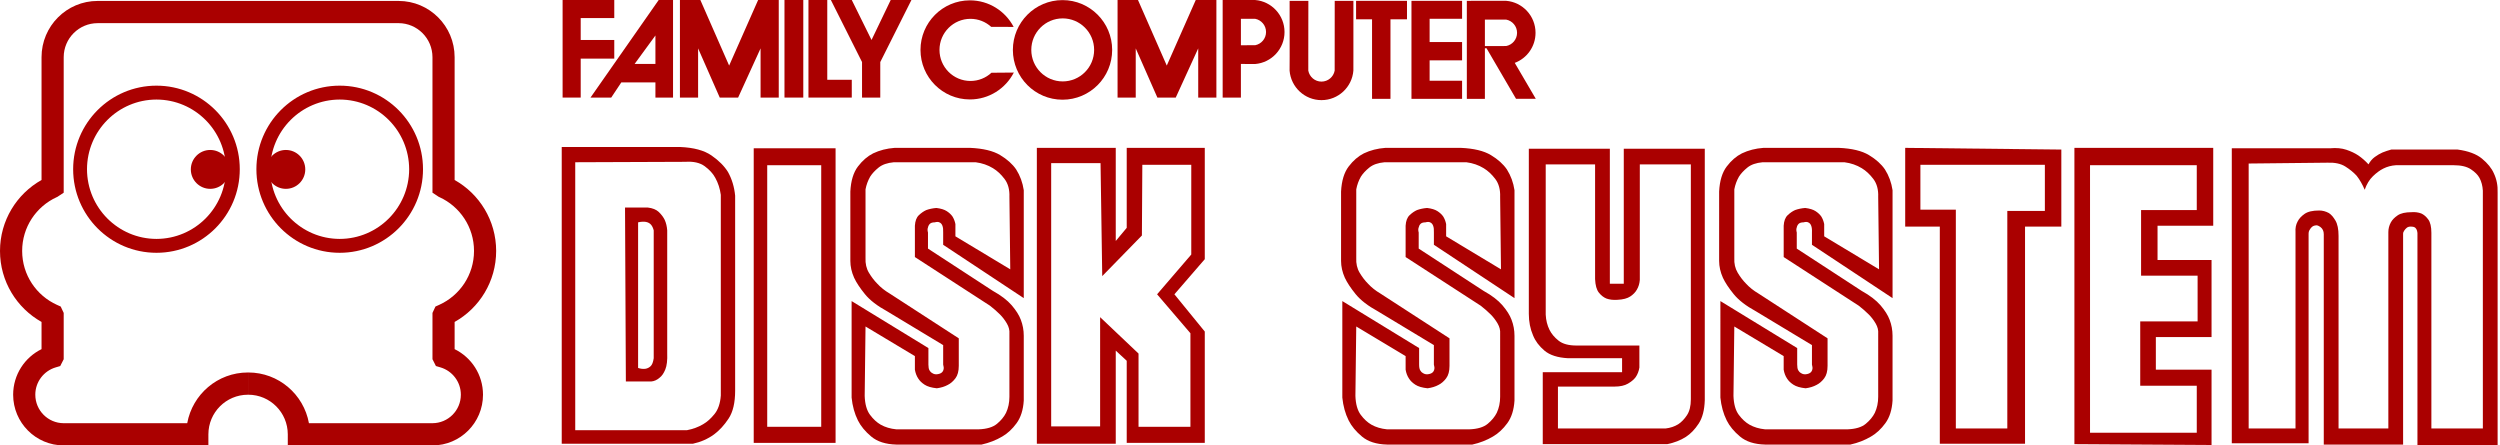 <?xml version="1.0" encoding="UTF-8" standalone="no"?>
<svg
   xmlns:dc="http://purl.org/dc/elements/1.1/"
   xmlns:cc="http://creativecommons.org/ns#"
   xmlns:rdf="http://www.w3.org/1999/02/22-rdf-syntax-ns#"
   xmlns:svg="http://www.w3.org/2000/svg"
   xmlns="http://www.w3.org/2000/svg"
   xmlns:sodipodi="http://sodipodi.sourceforge.net/DTD/sodipodi-0.dtd"
   xmlns:inkscape="http://www.inkscape.org/namespaces/inkscape"
   version="1.2"
   id="Layer_2"
   x="0px"
   y="0px"
   sodipodi:docname="fds.svg"
   inkscape:version="0.92.5 (2060ec1f9f, 2020-04-08)"
   width="190.979"
   height="34">
  <defs
     id="defs39" />
  <sodipodi:namedview
     pagecolor="#ffffff"
     bordercolor="#666666"
     borderopacity="1"
     objecttolerance="10"
     gridtolerance="10"
     guidetolerance="10"
     inkscape:pageopacity="0"
     inkscape:pageshadow="2"
     inkscape:window-width="1440"
     inkscape:window-height="837"
     id="namedview37"
     showgrid="false"
     inkscape:zoom="1.3871078"
     inkscape:cx="167.61721"
     inkscape:cy="-19.504166"
     inkscape:window-x="0"
     inkscape:window-y="0"
     inkscape:window-maximized="1"
     inkscape:current-layer="Layer_2"
     fit-margin-top="0"
     fit-margin-left="0"
     fit-margin-right="0"
     fit-margin-bottom="0" />
  <g
     transform="scale(0.318,0.319)"
     id="g34"
     style="fill:#aa0000">
    <path
       d="m 170.924,37.234 c 1.758,1.215 3.075,2.535 3.954,3.951 0.945,1.692 1.521,3.582 1.722,5.677 v 46.726 c 0,2.839 -0.522,5.053 -1.569,6.64 -1.047,1.587 -2.214,2.853 -3.498,3.801 -1.485,1.08 -3.177,1.824 -5.068,2.23 H 134.941 V 35.202 h 28.482 c 3.246,0.138 5.746,0.814 7.501,2.032 z m 2.232,9.424 c -0.204,-1.486 -0.642,-2.836 -1.317,-4.054 -0.543,-1.011 -1.386,-1.941 -2.535,-2.787 -1.149,-0.846 -2.707,-1.2 -4.663,-1.065 l -26.456,0.102 v 64.161 h 26.861 c 1.419,-0.27 2.704,-0.741 3.853,-1.419 0.945,-0.54 1.857,-1.35 2.736,-2.433 0.876,-1.08 1.386,-2.565 1.521,-4.459 z m -14.902,4.107 c 0.609,0.573 1.08,1.2 1.419,1.875 0.339,0.744 0.54,1.587 0.609,2.532 v 29.397 c 0.066,1.69 -0.084,2.992 -0.456,3.901 -0.372,0.915 -0.828,1.572 -1.368,1.977 -0.609,0.54 -1.284,0.843 -2.029,0.912 h -6.081 L 150.147,49.7 h 5.472 c 1.15,0.135 2.029,0.489 2.635,1.065 z m -1.215,4.407 c -0.135,-0.54 -0.339,-0.978 -0.607,-1.317 -0.609,-0.741 -1.656,-0.945 -3.144,-0.609 v 34.87 c 0.606,0.201 1.182,0.27 1.722,0.201 0.474,-0.066 0.897,-0.267 1.266,-0.606 0.376,-0.336 0.628,-0.981 0.763,-1.927 z"
       id="path7"
       style="fill:#aa0000;fill-opacity:1"
       inkscape:connector-curvature="0" />
    <path
       d="m 200.726,35.509 v 70.548 H 181.062 V 35.509 Z m -3.447,4.056 h -12.974 v 62.64 h 12.974 z"
       id="path9"
       style="fill:#aa0000;fill-opacity:1"
       inkscape:connector-curvature="0" />
    <path
       d="m 226.573,58.62 v -2.94 c 0.066,-1.351 -0.237,-2.161 -0.912,-2.434 -0.27,-0.132 -0.642,-0.132 -1.113,0 -0.543,0 -0.93,0.12 -1.167,0.357 -0.237,0.237 -0.39,0.522 -0.456,0.861 -0.138,0.336 -0.138,0.741 0,1.216 v 3.852 l 15.608,10.138 c 1.959,1.08 3.462,2.229 4.512,3.444 1.047,1.218 1.773,2.367 2.178,3.448 0.474,1.218 0.711,2.499 0.711,3.852 v 15.505 c -0.135,2.233 -0.711,4.042 -1.725,5.425 -1.011,1.386 -2.16,2.451 -3.444,3.192 -1.488,0.879 -3.145,1.521 -4.969,1.927 h -20.474 c -2.568,-0.066 -4.578,-0.709 -6.03,-1.927 -1.452,-1.212 -2.518,-2.499 -3.193,-3.849 -0.813,-1.623 -1.317,-3.447 -1.521,-5.476 V 72.1 l 18.449,11.254 v 3.952 c 0,0.609 0.081,1.065 0.252,1.368 0.168,0.303 0.387,0.525 0.657,0.66 0.27,0.201 0.609,0.303 1.014,0.303 1.014,-0.069 1.59,-0.474 1.725,-1.218 0.066,-0.267 0.033,-0.639 -0.102,-1.113 v -4.663 l -13.48,-8.107 c -2.367,-1.284 -4.14,-2.655 -5.322,-4.107 -1.183,-1.452 -2.047,-2.754 -2.584,-3.903 -0.609,-1.351 -0.912,-2.704 -0.912,-4.054 V 45.851 c 0.132,-2.569 0.741,-4.561 1.824,-5.98 1.081,-1.419 2.299,-2.466 3.649,-3.144 1.554,-0.741 3.276,-1.182 5.169,-1.317 h 18.143 c 3.108,0.135 5.509,0.711 7.198,1.725 1.689,1.011 2.973,2.16 3.852,3.444 0.945,1.488 1.554,3.144 1.824,4.969 v 25.844 z m -1.623,-8.818 c 1.08,0.135 1.911,0.387 2.485,0.762 0.576,0.372 1.032,0.792 1.368,1.266 0.339,0.54 0.576,1.149 0.711,1.824 v 2.938 l 13.177,7.905 -0.204,-17.329 c 0.066,-1.759 -0.321,-3.193 -1.167,-4.309 -0.843,-1.116 -1.773,-1.977 -2.787,-2.583 -1.216,-0.744 -2.602,-1.218 -4.156,-1.422 h -19.664 c -1.554,0.138 -2.772,0.561 -3.648,1.269 -0.879,0.708 -1.554,1.434 -2.028,2.178 -0.54,0.948 -0.912,1.962 -1.116,3.042 v 16.421 c -0.066,1.35 0.204,2.532 0.813,3.546 0.606,1.015 1.284,1.891 2.025,2.635 0.813,0.879 1.791,1.656 2.94,2.331 l 16.625,10.744 v 6.589 c 0,1.284 -0.273,2.283 -0.813,2.991 -0.54,0.711 -1.149,1.233 -1.824,1.569 -0.745,0.408 -1.621,0.678 -2.635,0.813 -1.284,-0.135 -2.265,-0.42 -2.94,-0.861 -0.675,-0.438 -1.182,-0.927 -1.521,-1.47 -0.405,-0.606 -0.675,-1.317 -0.81,-2.13 V 85.28 l -11.86,-7.095 -0.201,16.621 c 0.066,1.96 0.489,3.463 1.266,4.513 0.777,1.047 1.638,1.839 2.583,2.382 1.08,0.606 2.331,0.978 3.75,1.113 h 19.766 c 1.959,-0.066 3.43,-0.507 4.411,-1.317 0.978,-0.81 1.704,-1.689 2.178,-2.634 0.54,-1.149 0.813,-2.433 0.813,-3.853 V 79.907 c 0.066,-0.813 -0.135,-1.623 -0.609,-2.436 -0.474,-0.81 -1.014,-1.518 -1.62,-2.128 -0.744,-0.744 -1.557,-1.452 -2.433,-2.13 L 219.781,61.557 v -7.501 c 0.066,-1.149 0.387,-1.992 0.963,-2.532 0.573,-0.54 1.167,-0.948 1.773,-1.218 0.747,-0.267 1.557,-0.435 2.433,-0.504 z"
       id="path11"
       style="fill:#aa0000;fill-opacity:1"
       inkscape:connector-curvature="0" />
    <path
       d="m 289.418,62.067 -7.297,8.41 7.297,8.92 v 26.66 H 270.666 V 86.394 l -2.634,-2.434 v 22.299 H 249.076 V 35.41 h 18.956 v 22.298 l 2.634,-3.145 V 35.41 h 18.752 z m -3.244,-22.604 h -11.758 l -0.102,16.928 -9.529,9.73 -0.405,-27.063 h -11.86 v 63.045 h 11.758 V 75.95 l 9.226,8.718 v 17.534 h 12.466 v -22.4 l -8.008,-9.325 8.212,-9.526 z"
       id="path13"
       style="fill:#aa0000;fill-opacity:1"
       inkscape:connector-curvature="0" />
    <path
       d="m 344.458,58.62 v -2.94 c 0.066,-1.351 -0.237,-2.161 -0.912,-2.434 -0.27,-0.132 -0.642,-0.132 -1.116,0 -0.543,0 -0.93,0.12 -1.167,0.357 -0.237,0.237 -0.387,0.522 -0.456,0.861 -0.135,0.336 -0.135,0.741 0,1.216 v 3.852 l 15.61,10.138 c 1.959,1.08 3.463,2.229 4.513,3.444 1.047,1.218 1.773,2.367 2.178,3.448 0.471,1.218 0.711,2.499 0.711,3.852 v 15.505 c -0.138,2.233 -0.711,4.042 -1.725,5.425 -1.014,1.386 -2.163,2.451 -3.448,3.192 -1.485,0.879 -3.141,1.521 -4.965,1.927 h -20.474 c -2.568,-0.066 -4.578,-0.709 -6.034,-1.927 -1.452,-1.212 -2.514,-2.499 -3.192,-3.849 -0.81,-1.623 -1.317,-3.447 -1.521,-5.476 V 72.1 l 18.449,11.254 v 3.952 c 0,0.609 0.084,1.065 0.255,1.368 0.165,0.303 0.387,0.525 0.657,0.66 0.27,0.201 0.609,0.303 1.014,0.303 1.014,-0.069 1.587,-0.474 1.722,-1.218 0.069,-0.267 0.033,-0.639 -0.102,-1.113 v -4.663 l -13.48,-8.107 c -2.364,-1.284 -4.141,-2.655 -5.323,-4.107 -1.179,-1.452 -2.043,-2.754 -2.583,-3.903 -0.606,-1.351 -0.912,-2.704 -0.912,-4.054 V 45.851 c 0.135,-2.569 0.744,-4.561 1.827,-5.98 1.08,-1.419 2.298,-2.466 3.648,-3.144 1.555,-0.741 3.277,-1.182 5.17,-1.317 h 18.143 c 3.108,0.135 5.505,0.711 7.197,1.725 1.69,1.011 2.974,2.16 3.853,3.444 0.945,1.488 1.554,3.144 1.824,4.969 v 25.844 z m -1.623,-8.818 c 1.08,0.135 1.911,0.387 2.484,0.762 0.573,0.372 1.032,0.792 1.368,1.266 0.339,0.54 0.573,1.149 0.711,1.824 v 2.938 l 13.175,7.905 -0.201,-17.329 c 0.066,-1.759 -0.321,-3.193 -1.164,-4.309 -0.847,-1.116 -1.777,-1.977 -2.791,-2.583 -1.215,-0.744 -2.601,-1.218 -4.155,-1.422 h -19.664 c -1.554,0.138 -2.772,0.561 -3.651,1.269 -0.877,0.708 -1.555,1.434 -2.026,2.178 -0.543,0.948 -0.912,1.962 -1.113,3.042 v 16.421 c -0.069,1.35 0.201,2.532 0.81,3.546 0.606,1.015 1.281,1.891 2.026,2.635 0.813,0.879 1.791,1.656 2.94,2.331 l 16.624,10.744 v 6.589 c 0,1.284 -0.273,2.283 -0.813,2.991 -0.54,0.711 -1.146,1.233 -1.824,1.569 -0.744,0.408 -1.62,0.678 -2.634,0.813 -1.284,-0.135 -2.265,-0.42 -2.94,-0.861 -0.675,-0.438 -1.182,-0.927 -1.522,-1.47 -0.405,-0.606 -0.678,-1.317 -0.81,-2.13 V 85.28 l -11.86,-7.095 -0.201,16.621 c 0.066,1.96 0.489,3.463 1.266,4.513 0.777,1.047 1.638,1.839 2.584,2.382 1.08,0.606 2.331,0.978 3.75,1.113 h 19.766 c 1.959,-0.066 3.429,-0.507 4.41,-1.317 0.978,-0.81 1.705,-1.689 2.179,-2.634 0.543,-1.149 0.813,-2.433 0.813,-3.853 V 79.907 c 0.066,-0.813 -0.138,-1.623 -0.609,-2.436 -0.474,-0.81 -1.014,-1.518 -1.621,-2.128 -0.744,-0.744 -1.557,-1.452 -2.433,-2.13 L 337.665,61.557 v -7.501 c 0.066,-1.149 0.387,-1.992 0.964,-2.532 0.573,-0.54 1.164,-0.948 1.773,-1.218 0.744,-0.267 1.554,-0.435 2.433,-0.504 z"
       id="path15"
       style="fill:#aa0000;fill-opacity:1"
       inkscape:connector-curvature="0" />
    <path
       d="M 409.531,35.611 V 95.82 c -0.069,2.365 -0.558,4.24 -1.47,5.626 -0.912,1.386 -1.941,2.448 -3.09,3.192 -1.287,0.813 -2.772,1.386 -4.461,1.723 H 370.609 V 89.13 h 19.055 V 85.784 H 376.69 c -2.499,-0.132 -4.392,-0.741 -5.676,-1.824 -1.284,-1.08 -2.196,-2.298 -2.737,-3.648 -0.678,-1.554 -1.014,-3.276 -1.014,-5.17 V 35.611 h 19.463 v 32.334 h 3.346 V 35.611 Z m -3.345,3.75 h -12.262 v 27.675 c -0.069,0.876 -0.306,1.653 -0.711,2.328 -0.339,0.609 -0.861,1.149 -1.572,1.623 -0.711,0.474 -1.74,0.744 -3.091,0.81 -1.014,0.069 -1.893,-0.033 -2.637,-0.303 -0.675,-0.27 -1.281,-0.744 -1.824,-1.419 -0.54,-0.678 -0.846,-1.758 -0.909,-3.243 V 39.364 h -11.86 v 35.982 c 0.066,1.351 0.372,2.569 0.912,3.649 0.471,0.945 1.197,1.806 2.178,2.583 0.978,0.777 2.415,1.167 4.308,1.167 h 15.104 v 5.269 c -0.138,0.879 -0.441,1.656 -0.915,2.331 -0.405,0.543 -1.014,1.047 -1.824,1.521 -0.813,0.474 -1.894,0.711 -3.244,0.711 h -13.582 v 10.033 h 25.848 c 1.149,-0.135 2.163,-0.471 3.042,-1.011 0.741,-0.474 1.434,-1.182 2.076,-2.13 0.642,-0.945 0.963,-2.229 0.963,-3.853 z"
       id="path17"
       style="fill:#aa0000;fill-opacity:1"
       inkscape:connector-curvature="0" />
    <path
       d="m 435.277,58.62 v -2.94 c 0.069,-1.351 -0.237,-2.161 -0.912,-2.434 -0.27,-0.132 -0.642,-0.132 -1.113,0 -0.543,0 -0.93,0.12 -1.167,0.357 -0.237,0.237 -0.39,0.522 -0.456,0.861 -0.135,0.336 -0.135,0.741 0,1.216 v 3.852 l 15.607,10.138 c 1.959,1.08 3.463,2.229 4.513,3.444 1.047,1.218 1.773,2.367 2.181,3.448 0.471,1.218 0.708,2.499 0.708,3.852 v 15.505 c -0.135,2.233 -0.708,4.042 -1.725,5.425 -1.011,1.386 -2.16,2.451 -3.445,3.192 -1.485,0.879 -3.141,1.521 -4.965,1.927 h -20.477 c -2.568,-0.066 -4.578,-0.709 -6.031,-1.927 -1.452,-1.212 -2.517,-2.499 -3.192,-3.849 -0.81,-1.623 -1.317,-3.447 -1.521,-5.476 V 72.1 l 18.449,11.254 v 3.952 c 0,0.609 0.081,1.065 0.252,1.368 0.168,0.303 0.387,0.525 0.657,0.66 0.273,0.201 0.609,0.303 1.017,0.303 1.011,-0.069 1.584,-0.474 1.722,-1.218 0.066,-0.267 0.033,-0.639 -0.102,-1.113 v -4.663 l -13.48,-8.107 c -2.367,-1.284 -4.141,-2.655 -5.323,-4.107 -1.182,-1.452 -2.046,-2.754 -2.583,-3.903 -0.609,-1.351 -0.912,-2.704 -0.912,-4.054 V 45.851 c 0.132,-2.569 0.744,-4.561 1.824,-5.98 1.08,-1.419 2.298,-2.466 3.648,-3.144 1.555,-0.741 3.277,-1.182 5.17,-1.317 h 18.143 c 3.108,0.135 5.508,0.711 7.197,1.725 1.69,1.011 2.974,2.16 3.853,3.444 0.945,1.488 1.554,3.144 1.824,4.969 v 25.844 z m -1.62,-8.818 c 1.08,0.135 1.908,0.387 2.484,0.762 0.573,0.372 1.029,0.792 1.368,1.266 0.336,0.54 0.573,1.149 0.708,1.824 v 2.938 l 13.178,7.905 -0.204,-17.329 c 0.069,-1.759 -0.321,-3.193 -1.164,-4.309 -0.847,-1.116 -1.774,-1.977 -2.788,-2.583 -1.218,-0.744 -2.601,-1.218 -4.155,-1.422 h -19.667 c -1.554,0.138 -2.769,0.561 -3.648,1.269 -0.877,0.708 -1.555,1.434 -2.026,2.178 -0.543,0.948 -0.915,1.962 -1.116,3.042 v 16.421 c -0.069,1.35 0.201,2.532 0.813,3.546 0.606,1.015 1.281,1.891 2.025,2.635 0.811,0.879 1.792,1.656 2.941,2.331 l 16.621,10.744 v 6.589 c 0,1.284 -0.27,2.283 -0.81,2.991 -0.543,0.711 -1.149,1.233 -1.827,1.569 -0.741,0.408 -1.62,0.678 -2.634,0.813 -1.284,-0.135 -2.262,-0.42 -2.937,-0.861 -0.678,-0.438 -1.182,-0.927 -1.522,-1.47 -0.408,-0.606 -0.678,-1.317 -0.813,-2.13 V 85.28 l -11.86,-7.095 -0.201,16.621 c 0.069,1.96 0.489,3.463 1.266,4.513 0.777,1.047 1.638,1.839 2.587,2.382 1.08,0.606 2.328,0.978 3.75,1.113 h 19.766 c 1.959,-0.066 3.429,-0.507 4.407,-1.317 0.981,-0.81 1.707,-1.689 2.182,-2.634 0.54,-1.149 0.81,-2.433 0.81,-3.853 V 79.907 c 0.069,-0.813 -0.135,-1.623 -0.606,-2.436 -0.474,-0.81 -1.018,-1.518 -1.624,-2.128 -0.744,-0.744 -1.554,-1.452 -2.433,-2.13 L 428.487,61.557 v -7.501 c 0.066,-1.149 0.387,-1.992 0.964,-2.532 0.573,-0.54 1.164,-0.948 1.773,-1.218 0.741,-0.267 1.554,-0.435 2.433,-0.504 z"
       id="path19"
       style="fill:#aa0000;fill-opacity:1"
       inkscape:connector-curvature="0" />
    <path
       d="M 495.184,35.815 V 54.26 h -8.719 v 51.999 H 465.991 V 54.26 h -8.314 V 35.41 Z m -3.954,3.648 h -29.901 v 10.744 h 8.514 v 52.403 h 12.365 v -52.1 h 9.022 z"
       id="path21"
       style="fill:#aa0000;fill-opacity:1"
       inkscape:connector-curvature="0" />
    <path
       d="m 518.295,54.059 v 8.209 h 12.974 V 80.717 H 517.89 v 7.804 h 13.379 v 18.044 l -32.944,-0.204 V 35.41 h 33.349 v 18.649 z m -3.954,11.96 v -15.71 h 13.378 V 39.565 h -25.643 v 64.059 h 25.643 V 92.373 H 514.137 V 76.967 H 527.92 V 66.019 Z"
       id="path23"
       style="fill:#aa0000;fill-opacity:1"
       inkscape:connector-curvature="0" />
    <path
       d="m 596.24,37.993 c 1.35,1.116 2.298,2.28 2.838,3.498 0.678,1.419 0.981,2.973 0.912,4.663 v 60.51 H 580.731 V 55.782 c -0.069,-0.742 -0.336,-1.216 -0.81,-1.42 -0.273,-0.066 -0.543,-0.102 -0.813,-0.102 -0.405,0 -0.726,0.102 -0.963,0.306 -0.237,0.201 -0.42,0.405 -0.555,0.606 -0.204,0.27 -0.306,0.544 -0.306,0.814 v 50.477 H 558.229 V 56.085 c 0,-0.742 -0.27,-1.318 -0.81,-1.723 -0.27,-0.201 -0.54,-0.336 -0.813,-0.405 -0.471,0 -0.843,0.102 -1.116,0.303 -0.27,0.204 -0.471,0.441 -0.606,0.711 -0.201,0.27 -0.303,0.606 -0.303,1.012 v 50.174 H 536.132 V 35.509 h 23.618 c 1.486,-0.135 2.788,-0.018 3.901,0.354 1.116,0.372 2.079,0.828 2.889,1.368 0.879,0.609 1.689,1.32 2.433,2.13 0.405,-0.744 0.912,-1.335 1.521,-1.773 0.607,-0.441 1.216,-0.795 1.825,-1.065 0.678,-0.27 1.386,-0.507 2.13,-0.711 h 15.913 c 2.566,0.339 4.528,1.068 5.878,2.181 z m 0.204,7.654 c -0.069,-1.15 -0.339,-2.164 -0.81,-3.043 -0.408,-0.744 -1.101,-1.434 -2.079,-2.079 -0.981,-0.639 -2.349,-0.96 -4.108,-0.96 h -13.885 c -1.08,0.066 -2.094,0.336 -3.039,0.81 -0.813,0.405 -1.642,1.014 -2.485,1.824 -0.846,0.813 -1.506,1.893 -1.977,3.243 -0.543,-1.281 -1.182,-2.397 -1.926,-3.345 -0.744,-0.81 -1.656,-1.554 -2.736,-2.229 -1.083,-0.675 -2.503,-0.978 -4.258,-0.909 l -18.953,0.201 v 63.45 H 551.44 V 55.58 c -0.069,-0.948 0.099,-1.791 0.504,-2.535 0.339,-0.678 0.897,-1.284 1.674,-1.824 0.777,-0.543 1.944,-0.813 3.498,-0.813 0.81,0 1.587,0.204 2.331,0.609 0.54,0.336 1.065,0.927 1.569,1.773 0.508,0.846 0.763,2.079 0.763,3.7 v 46.12 h 11.962 V 55.577 c 0,-0.81 0.201,-1.587 0.606,-2.331 0.336,-0.609 0.879,-1.167 1.623,-1.671 0.741,-0.507 1.857,-0.762 3.345,-0.762 0.81,-0.066 1.587,0.033 2.329,0.303 0.609,0.273 1.167,0.744 1.671,1.422 0.507,0.675 0.762,1.755 0.762,3.241 v 46.828 h 12.367 z"
       id="path25"
       style="fill:#aa0000;fill-opacity:1"
       inkscape:connector-curvature="0" />
    <polygon
       points="147.564,9.574 147.564,14.038 139.499,14.038 139.499,23.366 135.151,23.366 135.151,0 147.564,0 147.564,4.326 139.499,4.326 139.499,9.574 "
       id="polygon27"
       style="fill:#aa0000;fill-opacity:1" />
    <path
       d="m 161.68,23.366 h -4.23 v -3.639 h -8.191 l -2.427,3.639 h -4.978 L 158.236,0 h 3.444 z m -4.23,-8.052 v -6.82 l -5.002,6.82 z"
       id="path29"
       style="fill:#aa0000;fill-opacity:1"
       inkscape:connector-curvature="0" />
    <polygon
       points="187.075,23.366 182.709,23.366 182.709,11.584 177.315,23.366 172.901,23.366 167.702,11.584 167.702,23.366 163.336,23.366 163.336,0 168.242,0 175.157,15.707 182.121,0 187.075,0 "
       id="polygon31"
       style="fill:#aa0000;fill-opacity:1" />
    <polygon
       points="292.208,23.366 287.842,23.366 287.842,11.584 282.445,23.366 278.031,23.366 272.832,11.584 272.832,23.366 268.467,23.366 268.467,0 273.372,0 280.288,15.707 287.251,0 292.208,0 "
       id="polygon33"
       style="fill:#aa0000;fill-opacity:1" />
    <rect
       x="188.452"
       width="4.518"
       height="23.366"
       id="rect35"
       style="fill:#aa0000;fill-opacity:1"
       y="0" />
    <polygon
       points="194.212,23.366 194.212,0 198.731,0 198.731,19.106 204.617,19.106 204.617,23.366 "
       id="polygon37"
       style="fill:#aa0000;fill-opacity:1" />
    <polygon
       points="211.464,14.86 211.464,23.366 207.083,23.366 207.083,14.86 199.598,0 204.617,0 209.364,9.574 213.972,0 218.947,0 "
       id="polygon39"
       style="fill:#aa0000;fill-opacity:1" />
    <path
       d="M 243.567,17.333"
       id="path41"
       style="fill:#aa0000;fill-opacity:1;stroke:#231f20;stroke-width:0.345"
       inkscape:connector-curvature="0" />
    <path
       d="m 243.504,6.445 c -1.986,-3.781 -5.946,-6.361 -10.513,-6.361 -6.553,0 -11.866,5.314 -11.866,11.866 0,6.553 5.31,11.863 11.866,11.863 4.597,0 8.584,-2.613 10.555,-6.438 l -5.376,0.045 c -1.327,1.221 -3.097,1.968 -5.044,1.968 -4.107,0 -7.438,-3.33 -7.438,-7.438 0,-4.11 3.331,-7.441 7.438,-7.441 1.92,0 3.666,0.727 4.987,1.921 z"
       id="path43"
       style="fill:#aa0000;fill-opacity:1"
       inkscape:connector-curvature="0" />
    <path
       d="m 255.244,23.876 c -6.588,0 -11.926,-5.34 -11.926,-11.926 0,-6.585 5.341,-11.926 11.926,-11.926 6.589,0 11.926,5.341 11.926,11.926 0.003,6.589 -5.337,11.926 -11.926,11.926 z m 7.594,-11.926 c 0,-4.167 -3.381,-7.546 -7.549,-7.546 -4.167,0 -7.546,3.379 -7.546,7.546 0,4.168 3.379,7.546 7.546,7.546 4.168,0 7.549,-3.378 7.549,-7.546 z"
       id="path45"
       style="fill:#aa0000;fill-opacity:1"
       inkscape:connector-curvature="0" />
    <path
       d="m 301.512,0.003 c 3.954,0.318 7.063,3.627 7.063,7.663 0,4.035 -3.109,7.344 -7.063,7.663 l -3.417,-0.015 v 8.052 h -4.381 V 0 h 4.381 z m -3.414,4.494 v 6.337 l 3.414,-0.003 c 1.494,-0.279 2.625,-1.59 2.625,-3.165 0,-1.575 -1.131,-2.887 -2.625,-3.166 z"
       id="path47"
       style="fill:#aa0000;fill-opacity:1"
       inkscape:connector-curvature="0" />
    <path
       d="M 356.708,23.669 H 352.37 V 0.201 l 6.024,-0.009 3.415,0.003 c 3.954,0.318 7.065,3.627 7.065,7.663 0,3.297 -2.076,6.108 -4.992,7.2 l 5.056,8.608 h -4.747 l -7.084,-12.103 h -0.399 z m -2.694,-0.111 m 4.383,0 m 3.415,-12.535 c 1.494,-0.279 2.625,-1.59 2.625,-3.165 0,-1.575 -1.131,-2.887 -2.625,-3.166 h -5.104 v 6.337 z"
       id="path49"
       style="fill:#aa0000;fill-opacity:1"
       inkscape:connector-curvature="0" />
    <path
       d="m 320.633,9.118 m 0,0 m -6.334,0 m -0.015,4.383 m 0,0 0.003,3.415 c 0.282,1.497 1.59,2.625 3.165,2.625 1.576,0 2.887,-1.131 3.169,-2.625 l 0.003,-3.415 0.009,-13.3 h 4.488 v 13.3 l -0.006,3.415 c -0.318,3.954 -3.627,7.062 -7.663,7.062 -4.035,0 -7.344,-3.108 -7.662,-7.062 l 0.018,-3.415 -0.009,-13.3 h 4.503 z"
       id="path51"
       style="fill:#aa0000;fill-opacity:1"
       inkscape:connector-curvature="0" />
    <polygon
       points="325.766,0.201 325.766,4.623 329.601,4.623 329.601,23.669 334.026,23.669 334.026,4.623 337.995,4.623 337.995,0.201 "
       id="polygon53"
       style="fill:#aa0000;fill-opacity:1" />
    <polygon
       points="343.429,4.497 343.429,10.069 351.23,10.069 351.23,14.452 343.429,14.452 343.429,19.334 351.23,19.334 351.23,23.669 339.07,23.669 339.07,0.201 351.23,0.201 351.23,4.497 "
       id="polygon55"
       style="fill:#aa0000;fill-opacity:1" />
    <path
       d="M 356.708,11.584"
       id="path57"
       style="fill:#aa0000;fill-opacity:1;stroke:#231f20;stroke-width:0.345"
       inkscape:connector-curvature="0" />
    <path
       d="M 3.159,94.524 C 3.165,89.727 5.941,85.58 9.979,83.609 v 0 c 0,-2.034 0,-4.194 0,-6.513 v 0 C 4.026,73.768 0.003,67.402 0,60.099 v 0 C 0.003,52.796 4.026,46.427 9.979,43.102 v 0 c 0,-14.62 0,-27.056 0,-29.406 v 0 C 9.982,6.256 16.01,0.225 23.45,0.225 v 0 h 72.289 c 7.441,0 13.472,6.031 13.472,13.471 v 0 c 0,2.35 0,14.786 0,29.406 v 0 c 5.952,3.325 9.976,9.694 9.979,16.997 v 0 c -0.003,7.303 -4.027,13.669 -9.979,16.997 v 0 c 0,2.319 0,4.479 0,6.513 v 0 c 4.041,1.971 6.816,6.118 6.819,10.915 v 0 c -0.003,6.706 -5.433,12.14 -12.142,12.14 v 0 H 69.133 v -2.662 C 69.124,98.77 64.887,94.533 59.655,94.524 v 0 -2.664 -2.661 c 7.267,0.003 13.306,5.238 14.56,12.145 v 0 h 29.676 c 3.766,-0.009 6.814,-3.057 6.817,-6.82 v 0 c 0.006,-3.096 -2.067,-5.709 -4.888,-6.543 v 0 l -1.101,-0.324 -0.828,-1.635 v -0.637 c 0,-2.976 0,-6.219 0,-9.853 v 0 -0.594 l 0.717,-1.533 0.903,-0.402 c 4.927,-2.214 8.362,-7.155 8.359,-12.907 v 0 c 0.003,-5.725 -3.399,-10.645 -8.287,-12.874 v 0 l -0.192,-0.087 -1.5,-0.993 v -1.429 c 0,-15.307 0,-28.583 0,-31.02 v 0 c -0.009,-4.5 -3.651,-8.139 -8.152,-8.148 v 0 H 23.45 c -4.5,0.009 -8.139,3.648 -8.148,8.148 v 0 c 0,2.437 0,15.713 0,31.02 v 0 1.429 l -1.195,0.789 -0.309,0.204 -0.189,0.087 C 8.719,49.451 5.32,54.374 5.323,60.096 v 0 c -0.003,5.752 3.432,10.693 8.358,12.907 v 0 l 0.9,0.402 0.721,1.533 v 0.594 c 0,3.634 0,6.88 0,9.853 v 0 0.637 l -0.832,1.635 -1.101,0.324 c -2.82,0.834 -4.893,3.447 -4.887,6.543 v 0 c 0.006,3.766 3.051,6.811 6.817,6.82 v 0 h 29.675 c 1.258,-6.907 7.297,-12.142 14.564,-12.145 v 0 h 0.111 v 2.661 2.664 h -0.108 c -5.236,0.009 -9.469,4.246 -9.481,9.478 v 0 2.662 H 15.302 C 8.596,106.661 3.162,101.23 3.159,94.524 Z"
       id="path65"
       style="fill:#aa0000;fill-opacity:1"
       inkscape:connector-curvature="0" />
    <path
       d="M 12.64,96.964"
       id="path67"
       style="fill:#aa0000;fill-opacity:1"
       inkscape:connector-curvature="0" />
    <path
       d="M 17.573,40.525 C 17.576,29.472 26.535,20.516 37.588,20.513 v 0 C 48.641,20.516 57.6,29.472 57.6,40.525 v 0 c 0,11.053 -8.959,20.012 -20.012,20.012 v 0 c -11.053,0 -20.012,-8.959 -20.015,-20.012 z m 3.327,0 c 0.018,9.217 7.471,16.67 16.688,16.688 v 0 c 9.214,-0.018 16.669,-7.471 16.687,-16.688 v 0 C 54.257,31.311 46.802,23.855 37.588,23.84 v 0 C 28.371,23.855 20.918,31.311 20.9,40.525 Z"
       id="path69"
       style="fill:#aa0000;fill-opacity:1"
       inkscape:connector-curvature="0" />
    <circle
       cx="22.245"
       cy="54.787"
       r="1.552"
       id="circle71"
       style="fill:#aa0000;fill-opacity:1"
       transform="matrix(3,0,0,3,-16.237,-123.794)" />
    <path
       d="m 61.593,40.525 v 0 c 0,-11.053 8.959,-20.009 20.012,-20.012 v 0 c 11.053,0.003 20.012,8.959 20.012,20.012 v 0 c 0,11.053 -8.959,20.012 -20.012,20.012 v 0 c -11.053,0 -20.012,-8.959 -20.012,-20.012 z m 20.012,16.688 c 9.214,-0.015 16.67,-7.471 16.685,-16.685 v 0 C 98.275,31.314 90.819,23.858 81.605,23.84 v 0 c -9.214,0.018 -16.673,7.474 -16.688,16.688 v 0 c 0.018,9.214 7.474,16.667 16.688,16.685 z"
       id="path73"
       style="fill:#aa0000;fill-opacity:1"
       inkscape:connector-curvature="0" />
    <circle
       cx="28.305"
       cy="54.787"
       r="1.552"
       id="circle75"
       style="fill:#aa0000;fill-opacity:1"
       transform="matrix(3,0,0,3,-16.237,-123.794)" />
  </g>
</svg>
